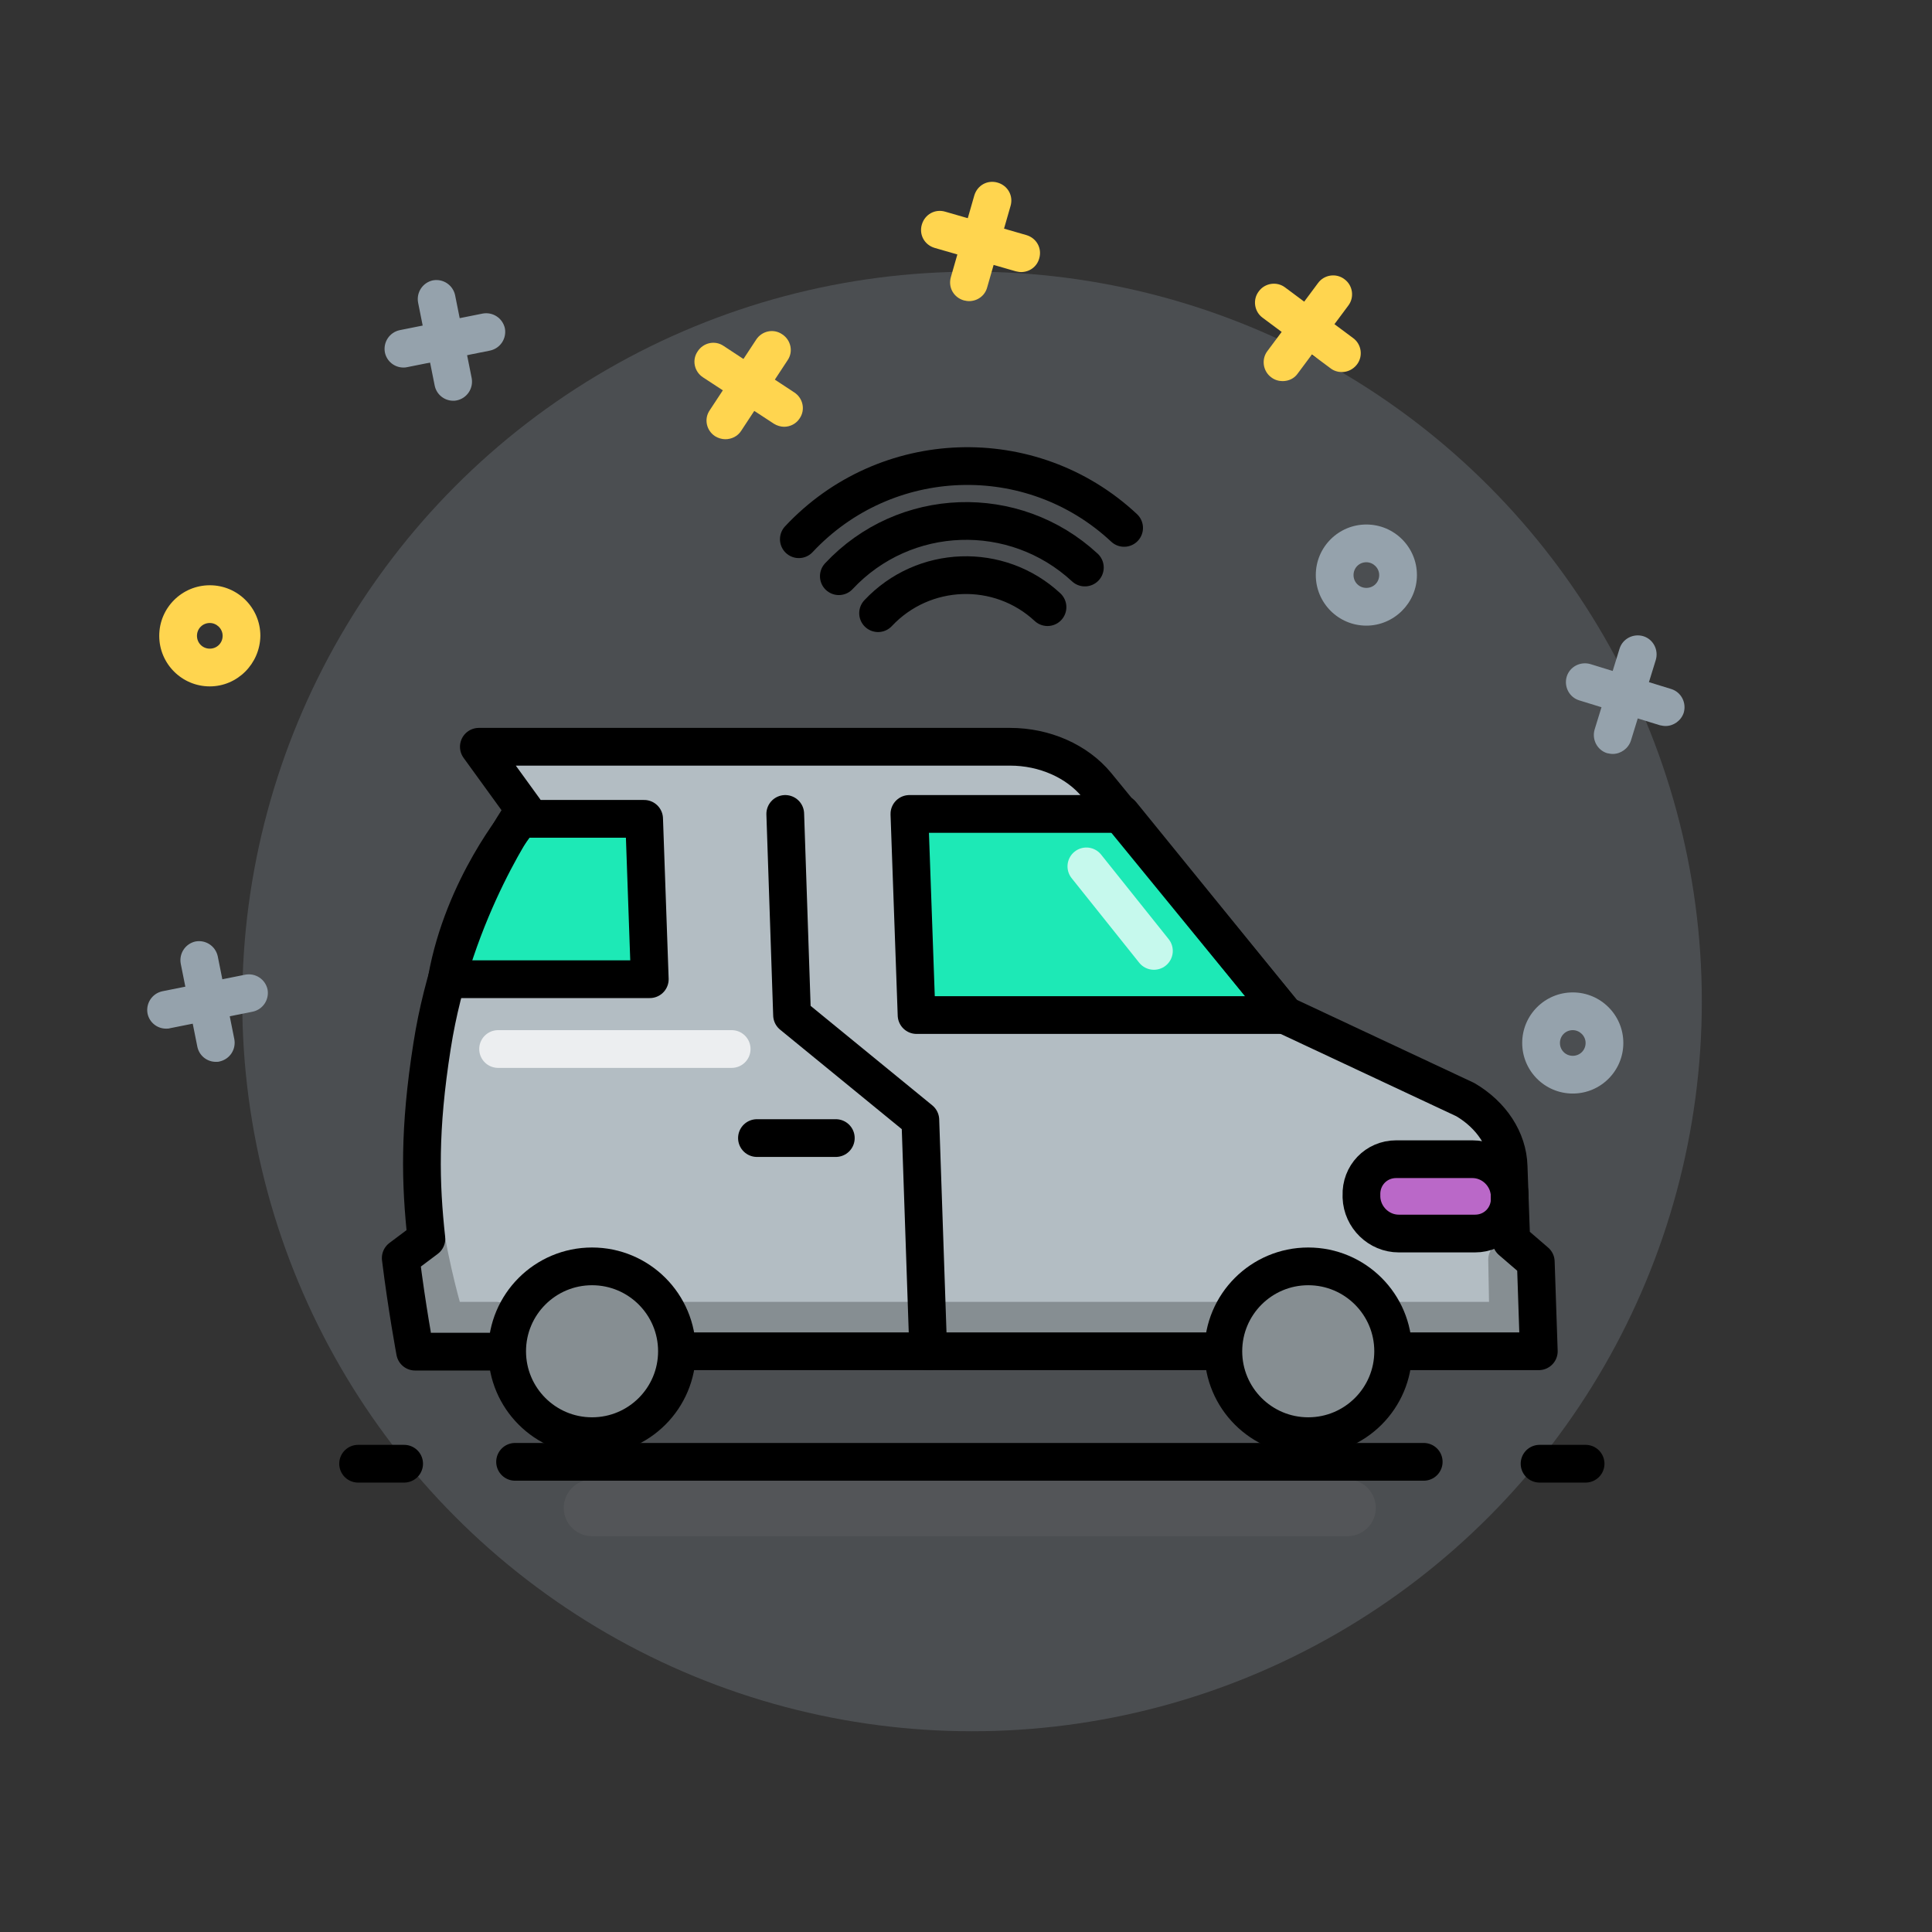 <?xml version="1.0" encoding="utf-8"?>
<!-- Generator: Adobe Illustrator 21.0.0, SVG Export Plug-In . SVG Version: 6.00 Build 0)  -->
<svg version="1.1" id="Layer_1" xmlns="http://www.w3.org/2000/svg" xmlns:xlink="http://www.w3.org/1999/xlink" x="0px" y="0px"
	 viewBox="0 0 512 512" style="enable-background:new 0 0 512 512;" xml:space="preserve">
<rect x="0" y="0" width="512" height="512" fill="#333333" stroke="none"/>
<style type="text/css">
	.st0{opacity:0.25;fill:#95A2AC;}
	.st1{fill:#FFD54F;}
	.st2{fill:#95A2AC;}
	.st3{fill:#B3BDC3;}
	.st4{fill:#1DE9B6;}
	.st5{fill:#BA68C8;}
	.st6{opacity:0.75;fill:none;stroke:#FFFFFF;stroke-width:10;stroke-linecap:round;stroke-linejoin:round;stroke-miterlimit:10;}
	.st7{opacity:0.25;fill:none;stroke:#000000;stroke-width:10;stroke-linecap:round;stroke-linejoin:round;stroke-miterlimit:10;}
	.st8{opacity:0.25;}
	.st9{opacity:0.25;fill:none;stroke:#6F6F6F;stroke-width:15;stroke-linecap:round;stroke-miterlimit:10;}
	.st10{fill:none;stroke:#000000;stroke-width:10;stroke-linecap:round;stroke-linejoin:round;stroke-miterlimit:10;}
	.st11{fill:none;stroke:#000000;stroke-width:10;stroke-linecap:round;stroke-miterlimit:10;}
</style>
<g id="background">
	<circle class="st0" cx="257.6" cy="265.4" r="193.4"/>
	<g>
		<path class="st1" d="M192.2,116.4c-0.9,0-1.9-0.3-2.7-0.8c-2.3-1.5-3-4.6-1.4-6.9l12.3-18.7c1.5-2.3,4.6-3,6.9-1.4
			c2.3,1.5,3,4.6,1.4,6.9l-12.3,18.7C195.5,115.6,193.9,116.4,192.2,116.4z"/>
		<path class="st1" d="M207.8,113.1c-0.9,0-1.9-0.3-2.7-0.8L186.3,100c-2.3-1.5-3-4.6-1.4-6.9c1.5-2.3,4.6-3,6.9-1.4l18.7,12.3
			c2.3,1.5,3,4.6,1.4,6.9C211,112.3,209.4,113.1,207.8,113.1z"/>
	</g>
	<g>
		<path class="st2" d="M120.1,106.2c-2.3,0-4.4-1.6-4.9-4l-4.4-22c-0.5-2.7,1.2-5.3,3.9-5.9c2.7-0.5,5.3,1.2,5.9,3.9l4.4,22
			c0.5,2.7-1.2,5.3-3.9,5.9C120.7,106.2,120.4,106.2,120.1,106.2z"/>
		<path class="st2" d="M106.9,97.4c-2.3,0-4.4-1.6-4.9-4c-0.5-2.7,1.2-5.3,3.9-5.9l22-4.4c2.7-0.5,5.3,1.2,5.9,3.9
			c0.5,2.7-1.2,5.3-3.9,5.9l-22,4.4C107.5,97.4,107.2,97.4,106.9,97.4z"/>
	</g>
	<g>
		<path class="st1" d="M256.8,79.8c-0.5,0-0.9-0.1-1.4-0.2c-2.7-0.8-4.2-3.5-3.4-6.2l6.2-21.6c0.8-2.7,3.5-4.2,6.2-3.4
			c2.7,0.8,4.2,3.5,3.4,6.2l-6.2,21.6C261,78.4,259,79.8,256.8,79.8z"/>
		<path class="st1" d="M270.6,72.1c-0.5,0-0.9-0.1-1.4-0.2l-21.5-6.2c-2.7-0.8-4.2-3.5-3.4-6.2c0.8-2.7,3.5-4.2,6.2-3.4l21.5,6.2
			c2.7,0.8,4.2,3.5,3.4,6.2C274.8,70.7,272.8,72.1,270.6,72.1z"/>
	</g>
	<g>
		<path class="st2" d="M57.2,281.4c-2.3,0-4.4-1.6-4.9-4l-4.4-22c-0.5-2.7,1.2-5.3,3.9-5.9c2.7-0.5,5.3,1.2,5.9,3.9l4.4,22
			c0.5,2.7-1.2,5.3-3.9,5.9C57.9,281.4,57.6,281.4,57.2,281.4z"/>
		<path class="st2" d="M44,272.6c-2.3,0-4.4-1.6-4.9-4c-0.5-2.7,1.2-5.3,3.9-5.9l22-4.4c2.7-0.5,5.3,1.2,5.9,3.9
			c0.5,2.7-1.2,5.3-3.9,5.9l-22,4.4C44.7,272.6,44.4,272.6,44,272.6z"/>
	</g>
	<g>
		<path class="st2" d="M427.4,199.8c-0.5,0-1-0.1-1.5-0.2c-2.6-0.8-4.1-3.6-3.3-6.3l6.6-21.4c0.8-2.6,3.6-4.1,6.3-3.3
			c2.6,0.8,4.1,3.6,3.3,6.3l-6.6,21.4C431.5,198.4,429.5,199.8,427.4,199.8z"/>
		<path class="st2" d="M441.4,192.4c-0.5,0-1-0.1-1.5-0.2l-21.4-6.6c-2.6-0.8-4.1-3.6-3.3-6.3c0.8-2.6,3.6-4.1,6.3-3.3l21.4,6.6
			c2.6,0.8,4.1,3.6,3.3,6.3C445.5,191,443.5,192.4,441.4,192.4z"/>
	</g>
	<path class="st2" d="M416.8,289.8c-7.4,0-13.4-6-13.4-13.4c0-7.4,6-13.4,13.4-13.4c7.4,0,13.4,6,13.4,13.4
		C430.2,283.8,424.2,289.8,416.8,289.8z M416.8,273c-1.9,0-3.4,1.5-3.4,3.4s1.5,3.4,3.4,3.4s3.4-1.5,3.4-3.4S418.6,273,416.8,273z"
		/>
	<path class="st1" d="M55.6,181.9c-7.4,0-13.4-6-13.4-13.4c0-7.4,6-13.4,13.4-13.4c7.4,0,13.4,6,13.4,13.4
		C68.9,175.9,62.9,181.9,55.6,181.9z M55.6,165.1c-1.9,0-3.4,1.5-3.4,3.4s1.5,3.4,3.4,3.4s3.4-1.5,3.4-3.4S57.4,165.1,55.6,165.1z"
		/>
	<g>
		<path class="st1" d="M339.9,101c-1,0-2.1-0.3-3-1c-2.2-1.6-2.7-4.8-1-7l13.4-18c1.6-2.2,4.8-2.7,7-1c2.2,1.6,2.7,4.8,1,7l-13.4,18
			C343,100.3,341.5,101,339.9,101z"/>
		<path class="st1" d="M355.6,98.6c-1,0-2.1-0.3-3-1l-18-13.4c-2.2-1.6-2.7-4.8-1-7c1.6-2.2,4.8-2.7,7-1l18,13.4
			c2.2,1.6,2.7,4.8,1,7C358.6,97.9,357.1,98.6,355.6,98.6z"/>
	</g>
	<path class="st2" d="M362.1,165.8c-7.4,0-13.4-6-13.4-13.4s6-13.4,13.4-13.4s13.4,6,13.4,13.4S369.4,165.8,362.1,165.8z M362.1,149
		c-1.9,0-3.4,1.5-3.4,3.4s1.5,3.4,3.4,3.4s3.4-1.5,3.4-3.4S363.9,149,362.1,149z"/>
</g>
<path id="shock_x5F_color" class="st3" d="M407.8,358.1l-0.8-23.7l-6.5-5.6l-0.7-19.7c-0.2-7-4.5-13.6-11.5-17.7L340.5,269l-49.9-61
	c-5.2-6.3-13.8-10.1-22.9-10.1H145.5h-18.6l12.1,16.7c0,0-18.8,26-24.5,62.6c-3.5,22.2-3.1,36.4-1.5,51.1l-6.8,5.1
	c1.6,13,3.8,24.8,3.8,24.8l24.4,0c0,0,0,0,0,0c0,12.4,10.1,22.5,22.5,22.5c12.4,0,22.5-10.1,22.5-22.5c0,0,0,0,0,0l144.9,0
	c0,0,0,0,0,0c0,12.4,10.1,22.5,22.5,22.5s22.5-10.1,22.5-22.5c0,0,0,0,0,0L407.8,358.1z"/>
<g id="color">
	<polygon class="st4" points="340.5,269 242.9,269 241,215.7 297.2,215.7 	"/>
	<path class="st5" d="M370,307.2h20.2c5.3,0,9.7,4.3,9.9,9.6l0,0.5c0.2,5.3-3.9,9.6-9.2,9.6h-20.2c-5.3,0-9.7-4.3-9.9-9.6l0-0.5
		C360.6,311.5,364.7,307.2,370,307.2z"/>
	<path class="st4" d="M170.7,217h-32.8c0,0-15.1,17.9-19.5,42.5h53.8L170.7,217z"/>
</g>
<g id="shadows-lights">
	<line class="st6" x1="193.9" y1="278" x2="132" y2="278"/>
	<g>
		<polyline class="st7" points="371,350 399.7,350 399.4,333.8 		"/>
		<line class="st7" x1="179" y1="350" x2="324.5" y2="350"/>
		<path class="st7" d="M112.9,328.2c2.5,13.4,5.2,21.8,5.2,21.8l13.3,0"/>
		<circle class="st8" cx="346.7" cy="358.1" r="22.5"/>
		<circle class="st8" cx="156.9" cy="358.1" r="22.5"/>
		<line class="st6" x1="305.8" y1="252" x2="287.9" y2="229.6"/>
	</g>
	<line class="st9" x1="357.1" y1="399.6" x2="156.9" y2="399.6"/>
</g>
<g id="lines">
	<line class="st10" x1="420.2" y1="387.9" x2="408" y2="387.9"/>
	<line class="st10" x1="377.3" y1="387.4" x2="136.5" y2="387.4"/>
	<line class="st10" x1="107.1" y1="387.9" x2="94.9" y2="387.9"/>
	<line class="st10" x1="181.5" y1="358.1" x2="323" y2="358.1"/>
	<path class="st10" d="M371,358.1l36.8,0l-0.8-23.7l-6.5-5.6l-0.7-19.7c-0.2-7-4.5-13.6-11.5-17.7L340.5,269l-49.9-61
		c-5.2-6.3-13.8-10.1-22.9-10.1H145.5h-18.6l12.1,16.7c0,0-18.8,26-24.5,62.6c-3.5,22.2-3.1,36.4-1.5,51.1l-6.8,5.1
		c1.6,13,3.8,24.8,3.8,24.8l22.5,0"/>
	<polyline class="st10" points="208.1,215.7 209.9,269 243.9,296.8 246,358.1 	"/>
	<line class="st10" x1="221.5" y1="301.6" x2="200.6" y2="301.6"/>
	<polygon class="st10" points="340.5,269 242.9,269 241,215.7 297.2,215.7 	"/>
	<path class="st10" d="M170.7,217h-32.8c0,0-15.1,17.9-19.5,42.5h53.8L170.7,217z"/>
	<circle class="st10" cx="346.7" cy="358.1" r="22.5"/>
	<circle class="st10" cx="156.9" cy="358.1" r="22.5"/>
	<path class="st11" d="M211.7,142.9c23-24.6,61.6-26,86.2-3"/>
	<path class="st11" d="M222.3,152.7c17.4-18.6,46.5-19.6,65.2-2.3"/>
	<path class="st11" d="M232.7,162.5c12-12.8,32.1-13.5,44.9-1.6"/>
	<path class="st10" d="M370,307.2h20.2c5.3,0,9.7,4.3,9.9,9.6l0,0.5c0.2,5.3-3.9,9.6-9.2,9.6h-20.2c-5.3,0-9.7-4.3-9.9-9.6l0-0.5
		C360.6,311.5,364.7,307.2,370,307.2z"/>
</g>
</svg>
